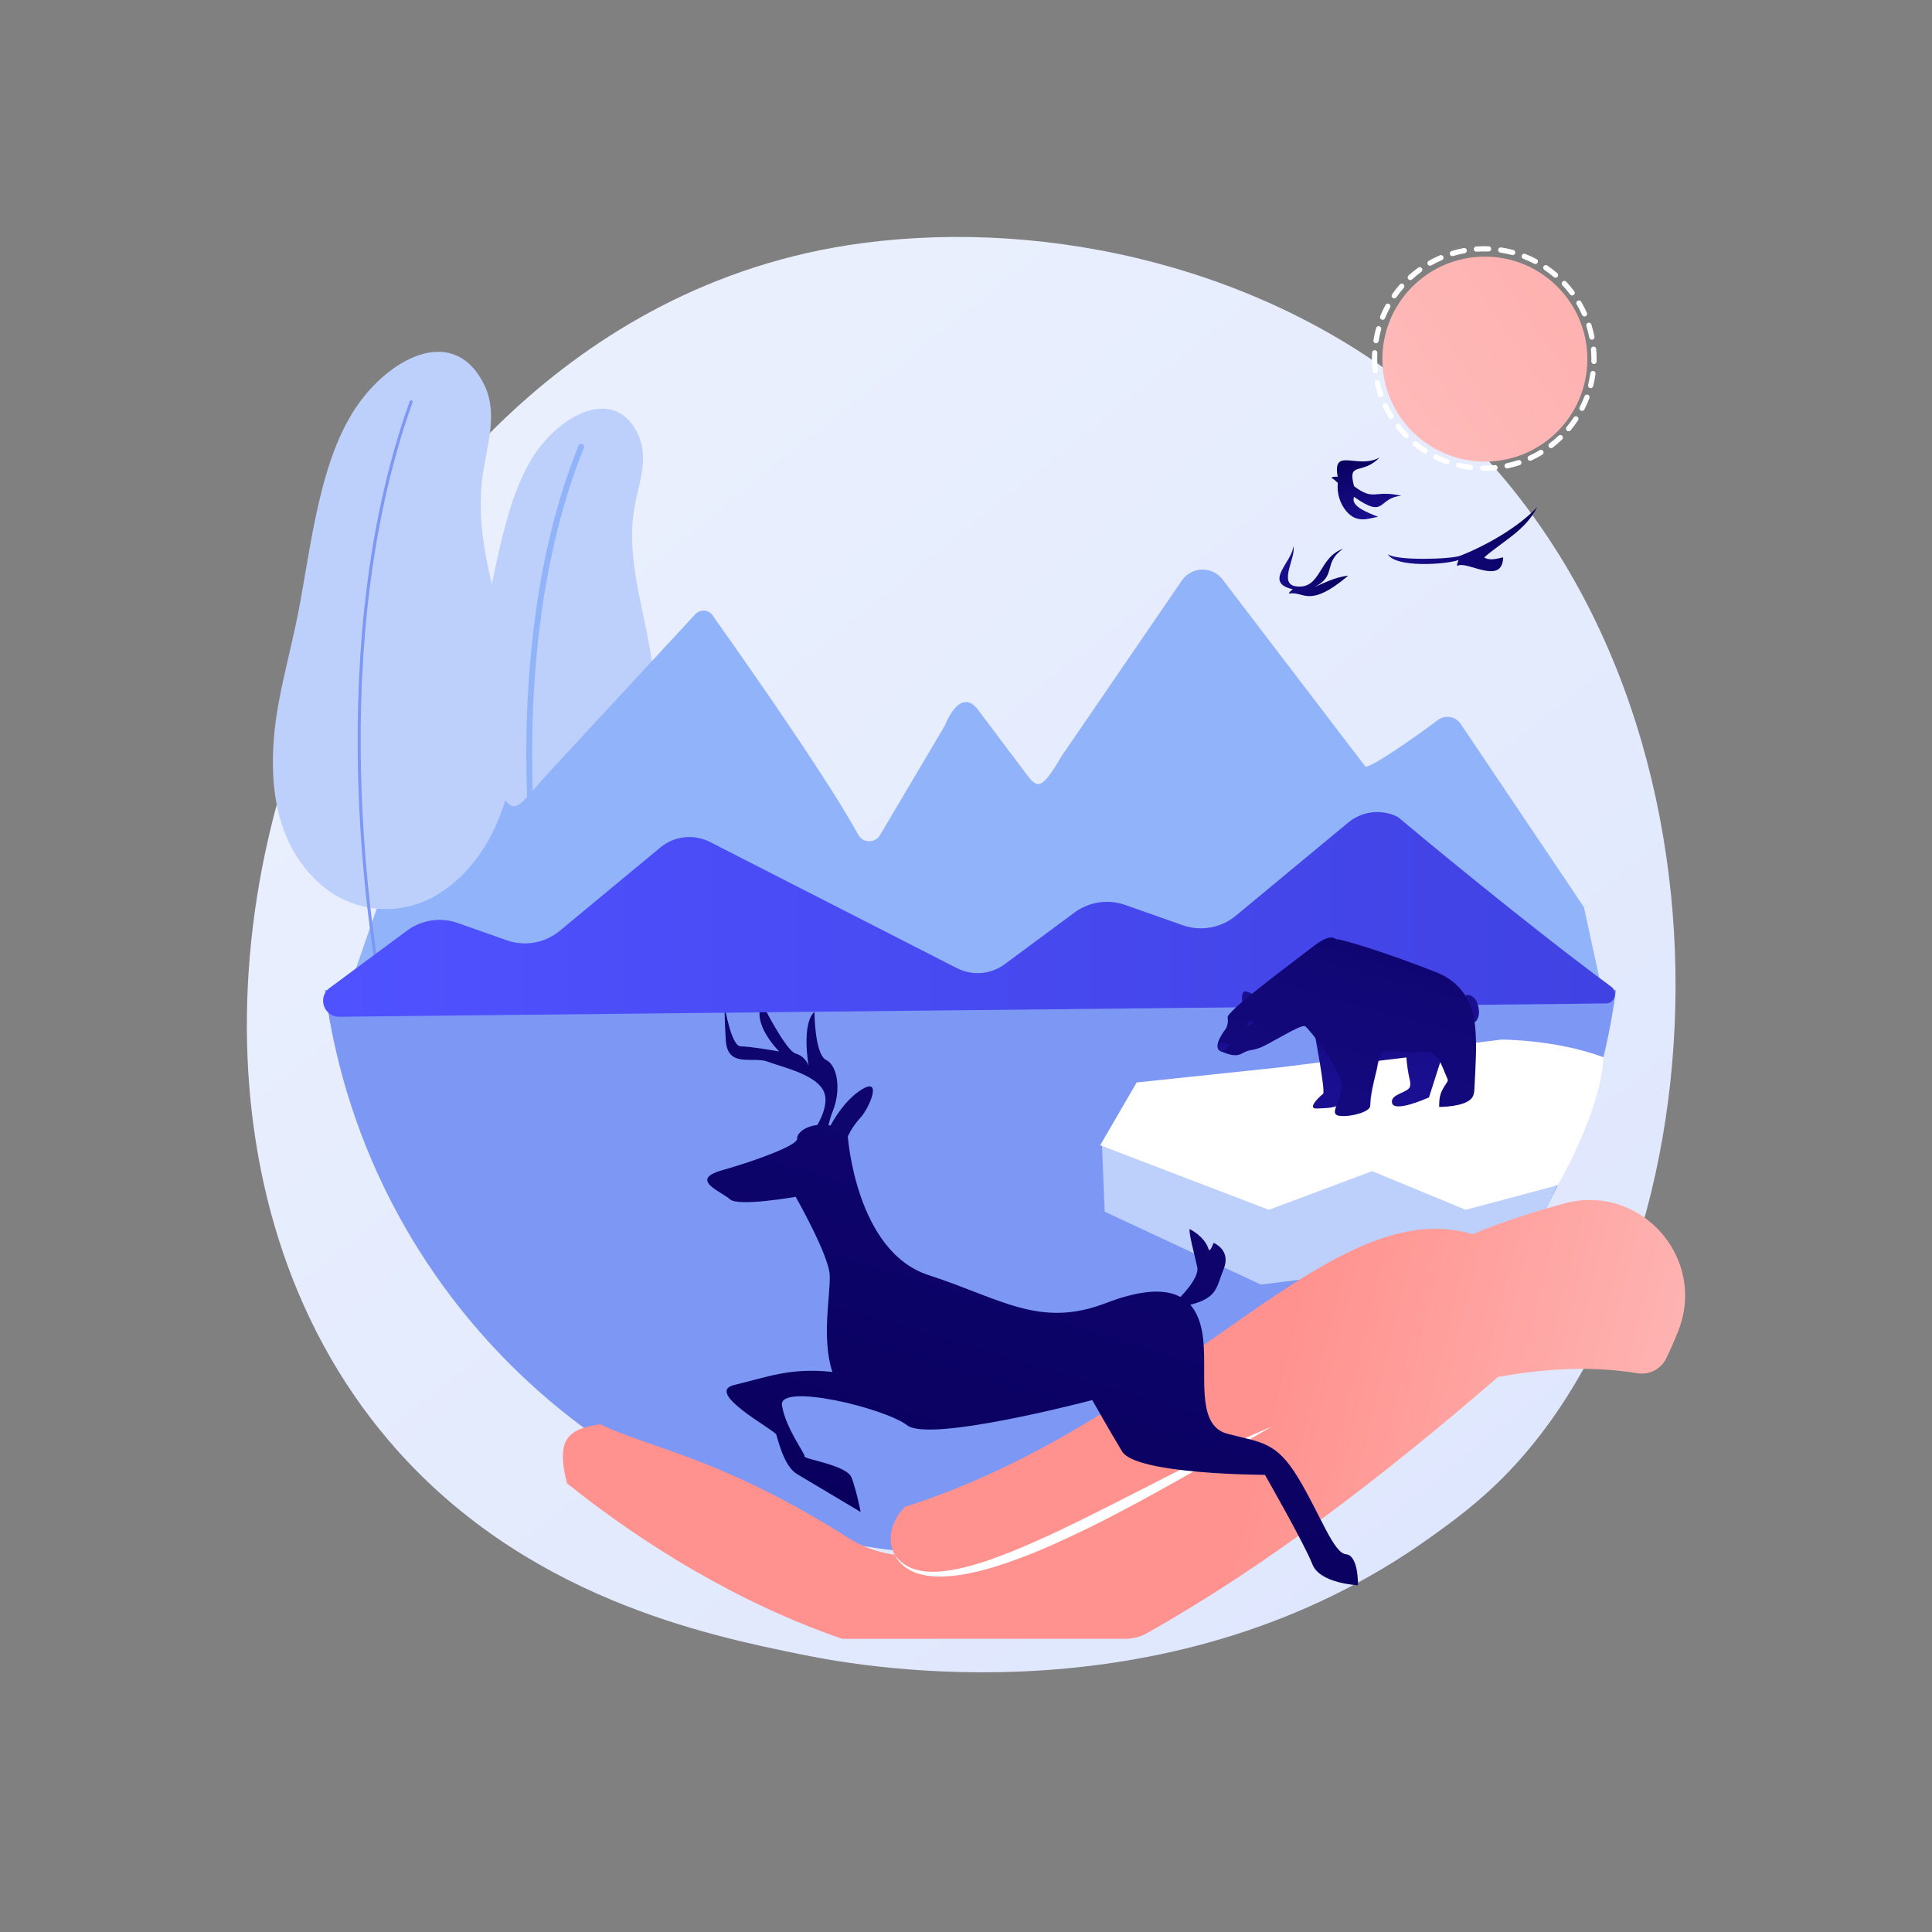 <?xml version="1.0" encoding="utf-8"?>
<!-- Generator: Adobe Illustrator 27.5.0, SVG Export Plug-In . SVG Version: 6.00 Build 0)  -->
<svg version="1.1" xmlns="http://www.w3.org/2000/svg" xmlns:xlink="http://www.w3.org/1999/xlink" x="0px" y="0px"
	 viewBox="0 0 3710 3710" style="enable-background:new 0 0 3710 3710;" xml:space="preserve">
<rect x="0" y="0" width="3710" height="3710" fill="#808080" stroke="none"/>
<g id="Illustration">
	<g>
		<linearGradient id="SVGID_1_" gradientUnits="userSpaceOnUse" x1="3574.262" y1="4024.847" x2="1121.649" y2="978.856">
			<stop  offset="0" style="stop-color:#DAE3FE"/>
			<stop  offset="1" style="stop-color:#E9EFFD"/>
		</linearGradient>
		<path style="fill:url(#SVGID_1_);" d="M2899.533,2823.618c-56.336,59.308-109.64,97.554-151.754,127.772
			c-495.049,355.203-1080.822,251.663-1205.316,226.377c-183.838-37.338-539.192-109.513-796.107-411.639
			C357.664,2309.036,418.189,1588.9,719.684,1113.527c55.148-86.954,346.457-569.566,938.54-646.962
			c358.322-46.839,776.011,47.63,1078.49,301.047C3371.643,1299.557,3326.443,2374.18,2899.533,2823.618z"/>
		<g>
			<path style="fill:#BDD0FB;" d="M1253.887,1375.058c12.353-81.38-17.224-174.808-31.986-260.866
				c-7.805-45.501-11.415-90.657-4.107-136.498c7.266-45.577,28.681-94.871,8.935-140.28
				c-39.787-91.482-134.371-49.849-188.551,19.02c-62.872,79.918-80.059,210.511-103.939,311.072
				c-14.396,60.623-36.082,122.804-43.675,184.58c-12.58,102.338,10.559,173.387,59.514,221.37
				c46.954,46.023,118.466,55.565,175.907,23.576C1177.874,1568.134,1233.959,1506.341,1253.887,1375.058z"/>
			<path style="fill:#91B3FA;" d="M1037.502,1755.094c-2.673,0-5.034-1.928-5.492-4.651c-0.208-1.236-20.806-125.526-21.343-296.985
				c-0.499-158.33,16.483-390.519,100.21-597.544c1.157-2.856,4.403-4.237,7.262-3.079c2.855,1.155,4.233,4.406,3.079,7.262
				c-83.021,205.279-99.878,435.839-99.398,593.109c0.519,170.595,20.983,294.158,21.189,295.385
				c0.512,3.037-1.536,5.915-4.573,6.425C1038.121,1755.068,1037.811,1755.094,1037.502,1755.094z"/>
		</g>
		<g>
			
				<linearGradient id="SVGID_00000163055285705159589000000010254889035621322632_" gradientUnits="userSpaceOnUse" x1="2622.882" y1="844.077" x2="4391.48" y2="-351.738">
				<stop  offset="0" style="stop-color:#FEBBBA"/>
				<stop  offset="1" style="stop-color:#FF928E"/>
			</linearGradient>
			<circle style="fill:url(#SVGID_00000163055285705159589000000010254889035621322632_);" cx="2851.354" cy="689.598" r="196.82"/>
			<g>
				<path style="fill:#FFFFFF;" d="M2850.217,904.134c-0.939,0-1.881-0.007-2.816-0.018c-2.774-0.034-4.995-2.313-4.963-5.087
					c0.036-2.776,2.143-4.995,5.087-4.963c7.586,0.098,15.313-0.226,22.86-0.96c2.768-0.263,5.218,1.752,5.489,4.514
					c0.268,2.763-1.753,5.219-4.514,5.489C2864.382,903.789,2857.27,904.134,2850.217,904.134z M2824.099,902.529
					c-0.206,0-0.412-0.011-0.622-0.038c-7.923-0.978-15.865-2.414-23.609-4.266c-2.699-0.646-4.364-3.356-3.719-6.057
					c0.645-2.695,3.343-4.365,6.055-3.718c7.383,1.767,14.953,3.134,22.503,4.066c2.754,0.34,4.711,2.849,4.37,5.604
					C2828.764,900.666,2826.598,902.529,2824.099,902.529z M2894.016,899.573c-2.323,0-4.41-1.622-4.91-3.988
					c-0.573-2.715,1.161-5.381,3.877-5.955c7.445-1.573,14.874-3.585,22.081-5.98c2.63-0.883,5.476,0.55,6.353,3.183
					c0.873,2.633-0.553,5.478-3.186,6.353c-7.56,2.514-15.355,4.626-23.167,6.278
					C2894.713,899.538,2894.363,899.573,2894.016,899.573z M2778.592,891.646c-0.566,0-1.145-0.097-1.708-0.301
					c-7.491-2.707-14.917-5.872-22.071-9.408c-2.489-1.23-3.51-4.243-2.28-6.731c1.23-2.489,4.25-3.508,6.729-2.278
					c6.821,3.369,13.9,6.387,21.038,8.966c2.611,0.942,3.961,3.822,3.019,6.433C2782.58,890.373,2780.65,891.646,2778.592,891.646z
					 M2938.45,884.823c-1.901,0-3.716-1.083-4.563-2.92c-1.165-2.519-0.065-5.504,2.454-6.668
					c6.899-3.186,13.697-6.799,20.203-10.736c2.365-1.436,5.46-0.679,6.899,1.696c1.436,2.375,0.677,5.465-1.698,6.901
					c-6.824,4.13-13.952,7.92-21.191,11.263C2939.873,884.674,2939.156,884.823,2938.45,884.823z M2736.645,870.929
					c-0.929,0-1.868-0.257-2.708-0.795c-6.703-4.299-13.242-9.024-19.441-14.045c-2.156-1.747-2.486-4.912-0.739-7.068
					c1.74-2.159,4.913-2.486,7.066-0.741c5.911,4.789,12.146,9.295,18.539,13.394c2.336,1.498,3.016,4.606,1.518,6.942
					C2739.919,870.112,2738.297,870.929,2736.645,870.929z M2978.49,860.595c-1.508,0-2.997-0.675-3.988-1.963
					c-1.691-2.2-1.279-5.355,0.923-7.046c6.012-4.621,11.849-9.642,17.344-14.925c1.999-1.92,5.178-1.86,7.102,0.141
					c1.924,2.002,1.861,5.182-0.141,7.105c-5.761,5.537-11.878,10.802-18.182,15.648
					C2980.636,860.256,2979.56,860.595,2978.49,860.595z M2700.304,841.469c-1.295,0-2.591-0.499-3.575-1.493
					c-5.6-5.671-10.946-11.719-15.885-17.976c-1.721-2.177-1.351-5.337,0.828-7.058c2.179-1.719,5.339-1.349,7.056,0.829
					c4.714,5.967,9.811,11.734,15.153,17.141c1.95,1.974,1.93,5.156-0.046,7.107C2702.856,840.987,2701.58,841.469,2700.304,841.469
					z M3012.204,828.155c-1.132,0-2.274-0.381-3.212-1.163c-2.133-1.776-2.421-4.945-0.645-7.076
					c4.858-5.838,9.448-12.015,13.635-18.36c1.528-2.323,4.652-2.956,6.961-1.426c2.316,1.529,2.954,4.647,1.426,6.961
					c-4.393,6.656-9.205,13.133-14.302,19.255C3015.076,827.538,3013.646,828.155,3012.204,828.155z M2671.311,804.742
					c-1.675,0-3.314-0.837-4.266-2.365c-4.22-6.768-8.106-13.847-11.544-21.043c-1.197-2.504-0.137-5.504,2.368-6.701
					c2.493-1.196,5.499-0.137,6.7,2.367c3.278,6.86,6.981,13.608,11.001,20.058c1.469,2.355,0.752,5.455-1.603,6.924
					C2673.139,804.497,2672.22,804.742,2671.311,804.742z M3037.969,789.112c-0.769,0-1.547-0.177-2.28-0.551
					c-2.473-1.261-3.455-4.287-2.192-6.758c3.464-6.791,6.572-13.829,9.238-20.92c0.978-2.597,3.886-3.908,6.474-2.933
					c2.597,0.977,3.909,3.875,2.934,6.472c-2.8,7.439-6.062,14.822-9.696,21.947C3041.56,788.11,3039.797,789.112,3037.969,789.112z
					 M2651.127,762.515c-2.081,0-4.027-1.304-4.747-3.381c-2.61-7.53-4.825-15.298-6.578-23.085
					c-0.612-2.707,1.089-5.396,3.795-6.006c2.722-0.612,5.397,1.093,6.006,3.798c1.675,7.421,3.781,14.824,6.271,22.003
					c0.909,2.622-0.478,5.484-3.101,6.392C2652.229,762.425,2651.673,762.515,2651.127,762.515z M3054.456,745.323
					c-0.409,0-0.821-0.051-1.237-0.155c-2.689-0.68-4.318-3.412-3.638-6.103c1.862-7.355,3.33-14.909,4.364-22.451
					c0.379-2.751,2.911-4.691,5.663-4.294c2.748,0.378,4.671,2.911,4.295,5.661c-1.086,7.91-2.627,15.831-4.58,23.547
					C3058.748,743.805,3056.703,745.323,3054.456,745.323z M2640.829,716.861c-2.529,0-4.704-1.902-4.989-4.473
					c-0.87-7.895-1.312-15.951-1.312-23.943c0-3.741,0.098-7.532,0.288-11.27c0.14-2.769,2.574-4.928,5.273-4.761
					c2.774,0.142,4.904,2.502,4.763,5.275c-0.183,3.566-0.275,7.185-0.275,10.756c0,7.625,0.422,15.31,1.253,22.84
					c0.304,2.758-1.685,5.241-4.446,5.545C2641.198,716.851,2641.012,716.861,2640.829,716.861z M3060.812,698.977
					c-0.043,0-0.085,0-0.128-0.002c-2.774-0.069-4.969-2.375-4.9-5.149c0.046-1.791,0.069-3.587,0.072-5.389
					c0-5.808-0.249-11.692-0.736-17.48c-0.232-2.766,1.822-5.196,4.586-5.429c2.774-0.255,5.195,1.82,5.43,4.585
					c0.51,6.068,0.769,12.236,0.769,18.332c-0.003,1.889-0.026,3.764-0.072,5.633
					C3065.765,696.81,3063.527,698.977,3060.812,698.977z M2642.344,659.162c-0.271,0-0.543-0.021-0.818-0.065
					c-2.738-0.448-4.596-3.032-4.148-5.771c1.289-7.877,3.036-15.758,5.191-23.422c0.756-2.671,3.549-4.217,6.199-3.476
					c2.673,0.751,4.227,3.526,3.477,6.197c-2.058,7.305-3.723,14.816-4.949,22.323
					C2646.894,657.412,2644.761,659.162,2642.344,659.162z M3056.864,652.36c-2.349,0-4.449-1.659-4.923-4.052
					c-1.472-7.449-3.386-14.904-5.689-22.16c-0.841-2.645,0.625-5.47,3.268-6.309c2.659-0.842,5.469,0.625,6.31,3.27
					c2.418,7.611,4.426,15.434,5.97,23.249c0.536,2.723-1.233,5.367-3.955,5.905C3057.514,652.327,3057.187,652.36,3056.864,652.36z
					 M2655,614.13c-0.628,0-1.269-0.119-1.891-0.373c-2.571-1.045-3.805-3.976-2.761-6.547c3.003-7.377,6.454-14.668,10.265-21.672
					c1.325-2.442,4.38-3.337,6.814-2.015c2.437,1.325,3.34,4.377,2.012,6.814c-3.628,6.678-6.922,13.63-9.781,20.661
					C2658.863,612.947,2656.986,614.13,2655,614.13z M3042.712,607.748c-1.924,0-3.759-1.111-4.593-2.98
					c-3.091-6.929-6.611-13.772-10.468-20.339c-1.406-2.393-0.605-5.473,1.786-6.878c2.385-1.398,5.473-0.609,6.876,1.788
					c4.047,6.889,7.743,14.066,10.985,21.337c1.128,2.534-0.01,5.504-2.542,6.636
					C3044.089,607.607,3043.396,607.748,3042.712,607.748z M2677.346,573.038c-0.994,0-1.999-0.293-2.875-0.905
					c-2.273-1.59-2.83-4.722-1.24-6.997c4.567-6.538,9.542-12.889,14.793-18.875c1.832-2.084,5.002-2.295,7.092-0.464
					c2.087,1.83,2.293,5.005,0.465,7.092c-5.008,5.708-9.755,11.767-14.112,18.002
					C2680.493,572.289,2678.929,573.038,2677.346,573.038z M3019.008,567.393c-1.528,0-3.039-0.695-4.027-2.013
					c-4.547-6.08-9.493-11.979-14.698-17.534c-1.897-2.025-1.793-5.205,0.232-7.102c2.019-1.896,5.208-1.796,7.102,0.232
					c5.457,5.823,10.641,12.009,15.411,18.381c1.662,2.223,1.207,5.371-1.014,7.035
					C3021.112,567.068,3020.055,567.393,3019.008,567.393z M2708.204,537.865c-1.361,0-2.722-0.551-3.713-1.637
					c-1.868-2.049-1.724-5.227,0.327-7.099c5.898-5.384,12.15-10.488,18.581-15.17c2.241-1.631,5.381-1.142,7.02,1.106
					c1.632,2.244,1.138,5.386-1.106,7.02c-6.134,4.464-12.094,9.331-17.724,14.467
					C2710.628,537.432,2709.415,537.865,2708.204,537.865z M2987.002,533.253c-1.155,0-2.313-0.396-3.262-1.204
					c-5.783-4.943-11.901-9.609-18.185-13.873c-2.293-1.559-2.892-4.683-1.335-6.979c1.56-2.293,4.681-2.895,6.981-1.336
					c6.588,4.472,13.003,9.366,19.068,14.547c2.11,1.804,2.359,4.976,0.556,7.086
					C2989.832,532.656,2988.422,533.253,2987.002,533.253z M2746.043,510.328c-1.744,0-3.441-0.913-4.367-2.539
					c-1.377-2.409-0.536-5.478,1.875-6.853c6.935-3.953,14.161-7.555,21.479-10.704c2.555-1.098,5.506,0.082,6.601,2.63
					c1.096,2.548-0.082,5.504-2.63,6.601c-6.974,3.001-13.86,6.435-20.471,10.203
					C2747.744,510.113,2746.887,510.328,2746.043,510.328z M2948.296,506.986c-0.792,0-1.593-0.188-2.339-0.581
					c-6.726-3.544-13.723-6.745-20.799-9.516c-2.584-1.012-3.86-3.927-2.846-6.511c1.011-2.588,3.929-3.858,6.51-2.848
					c7.426,2.908,14.766,6.266,21.819,9.984c2.457,1.294,3.396,4.334,2.103,6.788
					C2951.846,506.009,2950.099,506.986,2948.296,506.986z M2789.031,491.832c-2.156,0-4.148-1.398-4.806-3.569
					c-0.805-2.656,0.697-5.461,3.353-6.266c7.622-2.31,15.467-4.215,23.314-5.661c2.692-0.504,5.345,1.299,5.852,4.03
					c0.5,2.73-1.302,5.35-4.033,5.852c-7.478,1.379-14.953,3.194-22.222,5.396C2790.006,491.761,2789.515,491.832,2789.031,491.832z
					 M2904.736,489.928c-0.429,0-0.867-0.056-1.299-0.172c-7.331-1.958-14.865-3.525-22.392-4.657
					c-2.741-0.414-4.632-2.972-4.22-5.717c0.416-2.745,2.938-4.635,5.718-4.222c7.894,1.189,15.794,2.833,23.484,4.886
					c2.683,0.716,4.276,3.469,3.559,6.152C2908.989,488.444,2906.957,489.928,2904.736,489.928z M2835.035,483.344
					c-2.611,0-4.819-2.022-5.005-4.668c-0.196-2.768,1.887-5.172,4.655-5.368c7.946-0.568,16.046-0.689,23.975-0.389
					c2.771,0.106,4.933,2.44,4.828,5.213c-0.104,2.774-2.368,4.894-5.214,4.83c-7.57-0.293-15.3-0.17-22.876,0.37
					C2835.277,483.341,2835.156,483.344,2835.035,483.344z"/>
			</g>
		</g>
		<path style="fill:#7D97F4;" d="M623.976,1901.105c81.145,613.011,605.185,1084.629,1239.583,1084.629
			s1158.438-471.618,1239.583-1084.629H623.976z"/>
		<path style="fill:#91B3FA;" d="M662.615,1920.098l160.719-463.59c19.401-46.416,43.144-58.093,63.374-31.169l83.343,110.916
			c21.415,28.5,33.671,2.411,77.04-45.292l288.297-311.719c10.2-10.852,28.09-8.229,34.746,5.094
			c0,0,207.605,290.195,277.989,418.624c8.949,16.33,32.258,16.695,41.745,0.671l124.389-210.112
			c19.4-46.414,43.144-58.094,63.373-31.172l95.527,127.132c21.415,28.499,30.429,21.292,66.52-39.108l229.808-335.579
			c18.586-27.141,58.276-28.163,78.234-2.014l273.758,358.662c4.117,8.028,94.47-54.71,139.663-88.82
			c13.978-10.55,33.947-7.166,43.72,7.366l236.761,352.027l36.262,166.712c6.82,7.02,1.861,18.896-7.857,18.815l-440.401-3.644
			l-885.016,3.862L662.615,1920.098z"/>
		
			<linearGradient id="SVGID_00000071537224484976997400000017272504259090730941_" gradientUnits="userSpaceOnUse" x1="-2162.332" y1="-284.705" x2="-2042.297" y2="-284.705" gradientTransform="matrix(-0.881 -0.473 -0.473 0.881 539.343 351.485)">
			<stop  offset="0" style="stop-color:#09005D"/>
			<stop  offset="1" style="stop-color:#1A0F91"/>
		</linearGradient>
		<path style="fill:url(#SVGID_00000071537224484976997400000017272504259090730941_);" d="M2488.868,1125.98
			c-35.922-4.641,2.016-58.719-5.772-77.005c0.398,28.428-58.738,69.432-0.693,82.536c-1.911,2.133-7.706,5.545-7.047,8.424
			c28.676-5.779,37.032,30.039,113.639-34.443c-26.447,2.775-48.591,15.327-65.52,22.125c44.696-21.909,15.919-46.07,55.59-73.784
			C2531.467,1070.224,2537.406,1132.251,2488.868,1125.98z"/>
		
			<linearGradient id="SVGID_00000000188276705843211540000000059554870560752008_" gradientUnits="userSpaceOnUse" x1="-2545.339" y1="1035.266" x2="-2258.391" y2="1035.266" gradientTransform="matrix(-1 0 0 1 406.607 0)">
			<stop  offset="0" style="stop-color:#09005D"/>
			<stop  offset="1" style="stop-color:#1A0F91"/>
		</linearGradient>
		<path style="fill:url(#SVGID_00000000188276705843211540000000059554870560752008_);" d="M2804.064,1067.199
			c-17.291,6.723-122.806,10.004-139.065-3.009c14.47,26.038,108.882,20.36,135.843,11.32c-0.706,2.917-4.361,8.941-2.324,11.27
			c16.729-11.711,86.682,39.12,87.934-16.526c-11.518,2.339-25.507,7.138-36.386,0.152c35.84-31.35,79.019-51.471,101.882-96.727
			C2916.15,1012.419,2851.857,1048.616,2804.064,1067.199z"/>
		
			<linearGradient id="SVGID_00000010311366772668703030000011104324153851719580_" gradientUnits="userSpaceOnUse" x1="1270.544" y1="-1969.536" x2="1396.006" y2="-1969.536" gradientTransform="matrix(0.352 0.936 -0.936 0.352 310.855 379.534)">
			<stop  offset="0" style="stop-color:#09005D"/>
			<stop  offset="1" style="stop-color:#1A0F91"/>
		</linearGradient>
		<path style="fill:url(#SVGID_00000010311366772668703030000011104324153851719580_);" d="M2568.772,915.586
			c-5.806-0.568-9.938,0.009-12.131,1.912c7.4,4.289,7.992,6.456,12.385,9.747c-0.012,0.121-0.024,0.242-0.036,0.362
			c-1.913,19.335,3.747,38.757,16.101,53.752c21.837,26.504,47.254,12.139,61.349,11.294c-22.277-9.343-53.201-20.55-46.305-38.572
			c61.779,43.736,44.386,1.688,90.969-2.004c-52.867-12.246-51.707,11.239-90.91-18.404c-13.095-49.102,14.87-20.066,49.037-55.124
			C2606.57,901.989,2558.215,857.35,2568.772,915.586z"/>
		<polygon style="fill:#BDD0FB;" points="2232.856,2176.328 2116.156,2200.527 2121.34,2326.744 2421.308,2466.787 
			2664.999,2436.224 2827.292,2480.618 2914.916,2443.419 2997.904,2259.316 2920.103,2199.202 2586.16,2199.202 		"/>
		<g>
			
				<linearGradient id="SVGID_00000083090416106531651180000015509250268880036774_" gradientUnits="userSpaceOnUse" x1="3306.201" y1="2961.554" x2="2426.926" y2="2745.504">
				<stop  offset="0" style="stop-color:#FEBBBA"/>
				<stop  offset="1" style="stop-color:#FF928E"/>
			</linearGradient>
			<path style="fill:url(#SVGID_00000083090416106531651180000015509250268880036774_);" d="M2712.965,2430.614l-574.016,467.709
				c-37.209,32.382-100.446,61.867-148.401,62.708l-232.318,27.094c-45.174,0.792-90.372-10.199-129.167-34.833
				c-242.253-153.824-382.843-172.738-476.413-218.237c-62.88,9.08-85.411,28.794-63.977,113.187
				c144.553,116.103,329.4,230.461,528.657,298.74h543.757c14.573,0,28.931-3.773,41.828-11.036
				c225.031-126.727,449.583-297.699,673.883-491.946c85.84-14.866,173.677-22.207,267.512-6.956
				c22.829,3.71,45.429-7.959,55.443-28.807c8.368-17.42,16.047-35.004,23.054-52.749c55.427-140.365-73.339-284.213-218.935-244.51
				C2889.017,2342.298,2787.802,2380.145,2712.965,2430.614z"/>
			
				<linearGradient id="SVGID_00000039855194744236056200000001704635249098348733_" gradientUnits="userSpaceOnUse" x1="3310.011" y1="2946.053" x2="2430.736" y2="2730.003">
				<stop  offset="0" style="stop-color:#FEBBBA"/>
				<stop  offset="1" style="stop-color:#FF928E"/>
			</linearGradient>
			<path style="fill:url(#SVGID_00000039855194744236056200000001704635249098348733_);" d="M2848.541,2377.256
				c-285.059-112.171-569.07,342.953-1111.137,516.52c-64.601,68.424-8.452,161.135,116.928,130.542l465.37-162.161
				L2848.541,2377.256z"/>
			<path style="fill:#FFFFFF;" d="M1717.668,2985.228c9.552,13.829,23.593,23.638,39.069,28.308
				c7.724,2.417,15.758,3.762,23.848,4.333c8.083,0.605,16.232,0.525,24.358-0.182c16.258-1.122,32.412-4.279,48.336-8.24
				c15.925-4.019,31.722-8.734,47.303-14.189c31.126-10.993,61.847-23.424,92.057-37.15c30.279-13.55,60.329-27.759,90.071-42.672
				c59.639-29.507,118.832-60.224,178.406-90.392c59.573-30.128,119.523-59.936,181.301-85.675
				c-58.045,33.228-115.685,66.762-173.908,99.508c-58.206,32.737-116.804,64.966-176.911,94.573
				c-60.201,29.278-121.472,57.311-186.25,76.689c-32.327,9.532-65.772,17.045-100.052,17.359
				c-8.545,0.033-17.135-0.585-25.624-1.933c-8.473-1.326-16.919-3.377-24.839-6.825c-7.926-3.363-15.388-7.866-21.751-13.559
				C1726.752,2999.451,1721.518,2992.656,1717.668,2985.228z"/>
		</g>
		<g>
			
				<linearGradient id="SVGID_00000005985171402750163960000001432996203962284202_" gradientUnits="userSpaceOnUse" x1="852.009" y1="3622.9" x2="2294.801" y2="1749.322" gradientTransform="matrix(0.934 -0.358 0.358 0.934 -212.579 -78.004)">
				<stop  offset="0" style="stop-color:#09005D"/>
				<stop  offset="1" style="stop-color:#1A0F91"/>
			</linearGradient>
			<path style="fill:url(#SVGID_00000005985171402750163960000001432996203962284202_);" d="M1594.9,2161.316
				c0,0,25.186-49.469,62.119-70.548c36.932-21.078,12.374,36.806-4.709,55.471s-24.242,36.123-24.242,36.123
				s15.403,220.88,154.794,266.137c139.391,45.257,213.31,102.621,340.106,54.029c126.795-48.593,174.452-12.325,186.031,58.543
				c11.579,70.868-16.052,174.941,47.644,192.078c63.696,17.137,93.47,13.517,136.558,85.294s67.393,143.889,91.675,146.268
				c24.281,2.379,22.777,59.432,22.777,59.432s-73.241-3.091-87.557-40.448c-14.317-37.358-91.056-171.535-91.056-171.535
				s-247.542-0.559-274.254-44.851c-26.712-44.292-57.328-98.773-57.328-98.773s-311.225,82.271-355.314,48.533
				c-44.089-33.738-247.705-82.29-240.577-38.282c7.128,44.007,44.514,92.34,43.419,97.953c-1.095,5.613,80.932,16.375,90.26,40.715
				c9.328,24.34,17.504,66.001,17.504,66.001s-95.985-57.347-121.993-72.698c-26.008-15.351-36.739-67.069-40.21-76.125
				c-3.471-9.057-140.218-81.294-80.01-95.28c60.208-13.985,105.235-33.706,187.829-24.851
				c-21.247-65.606-3.391-147.754-5.086-186.056c-1.695-38.302-65.364-150.231-65.364-150.231s-110.048,19.453-126.047,4.81
				c-15.999-14.643-79.949-37.525-15.514-55.727c64.435-18.202,145.248-47.874,144.306-60.497
				C1529.717,2174.179,1554.195,2154.35,1594.9,2161.316z"/>
			
				<linearGradient id="SVGID_00000171717166567857469080000009226406017477195921_" gradientUnits="userSpaceOnUse" x1="344.826" y1="3232.331" x2="1787.484" y2="1358.928" gradientTransform="matrix(0.934 -0.358 0.358 0.934 -212.579 -78.004)">
				<stop  offset="0" style="stop-color:#09005D"/>
				<stop  offset="1" style="stop-color:#1A0F91"/>
			</linearGradient>
			<path style="fill:url(#SVGID_00000171717166567857469080000009226406017477195921_);" d="M1554.66,2182.797
				c0,0,40.973-51.191,27.957-85.154c-13.016-33.963-79.907-48.145-108.271-58.914c-28.364-10.77-77.195,13.138-80.612-40.95
				c-3.417-54.088-1.781-63.371-1.781-63.371s12.27,74.931,30.434,74.895c18.163-0.036,73.86,9.78,73.86,9.78
				s-54.31-53.627-32.734-92.191c0,0,45.212,90.871,64.645,96.407c19.433,5.536,24.576,23.474,24.576,23.474
				s-14.295-80.214,11.267-103.86c0,0,0.018,81.358,22.52,92.643c22.502,11.285,28.422,58.354,12.998,97.158
				c-15.424,38.803-10.873,66.489-10.873,66.489L1554.66,2182.797z"/>
			
				<linearGradient id="SVGID_00000008847726702332783240000000440172832199680162_" gradientUnits="userSpaceOnUse" x1="1047.848" y1="3773.729" x2="2490.486" y2="1900.351" gradientTransform="matrix(0.934 -0.358 0.358 0.934 -212.579 -78.004)">
				<stop  offset="0" style="stop-color:#09005D"/>
				<stop  offset="1" style="stop-color:#1A0F91"/>
			</linearGradient>
			<path style="fill:url(#SVGID_00000008847726702332783240000000440172832199680162_);" d="M2256.627,2500.643
				c6.274-5.65,46.928-45.25,42.515-66.93c-4.413-21.679-16.938-66.218-14.579-73.614c26.357,14.568,33.78,30.55,36.251,38.691
				s9.633-12.131,9.633-12.131s34.367,13.446,19.307,50.379c-15.06,36.932-10.731,56.697-72.288,70.55
				C2215.908,2521.442,2256.627,2500.643,2256.627,2500.643z"/>
		</g>
		<g>
			<g>
				<path style="fill:#BDD0FB;" d="M992.621,1426.839c11.644-104.876-31.039-223.031-54.369-332.508
					c-12.334-57.883-19.277-115.539-12.27-174.632c6.967-58.755,31.867-122.995,4.242-180.147
					c-55.662-115.138-174.68-56.954-240.543,34.045c-76.43,105.598-91.739,273.762-117.164,403.799
					c-15.327,78.393-39.913,159.156-46.467,238.677c-10.858,131.734,22.429,221.555,87.601,280.503
					c62.509,56.54,154.601,65.091,226.536,21.165C905.17,1678.059,973.837,1596.026,992.621,1426.839z"/>
				<path style="fill:#7D97F4;" d="M733.481,1920.253c-0.813-0.371-1.445-1.109-1.642-2.05
					c-11.383-54.248-34.918-203.196-42.503-378.633c-5.568-128.778-2.162-253.268,10.126-370.012
					c15.365-145.982,44.74-280.201,87.308-398.93c0.542-1.512,2.208-2.299,3.72-1.757c1.526,0.533,2.3,2.208,1.757,3.72
					c-42.404,118.274-71.672,252.015-86.99,397.509c-12.26,116.443-15.662,240.628-10.112,369.105
					c7.562,175.077,31.034,323.684,42.389,377.803c0.33,1.572-0.677,3.115-2.25,3.444
					C734.653,1920.584,734.026,1920.502,733.481,1920.253z"/>
			</g>
		</g>
		
			<linearGradient id="SVGID_00000059288374246265744250000001506478721132150446_" gradientUnits="userSpaceOnUse" x1="620.418" y1="1755.9" x2="3101.343" y2="1755.9">
			<stop  offset="0" style="stop-color:#4F52FF"/>
			<stop  offset="1" style="stop-color:#4042E2"/>
		</linearGradient>
		<path style="fill:url(#SVGID_00000059288374246265744250000001506478721132150446_);" d="M632.874,1897.217l148.779-110.141
			c28.019-20.743,64.506-26.228,97.386-14.641l94.053,33.145c34.805,12.266,73.494,5.361,101.908-18.186l193.098-160.025
			c26.821-22.227,64.297-26.36,95.317-10.511l474.264,242.314c29.481,15.064,64.951,12.132,91.56-7.567l134.028-99.22
			c28.018-20.742,64.504-26.227,97.382-14.64l110.497,38.941c34.805,12.266,73.494,5.362,101.908-18.186l216.06-179.054
			c26.25-21.754,62.707-26.176,93.329-11.495c1.323,0.634,2.534,1.443,3.659,2.385c21.192,17.757,239.628,200.367,407.951,324.427
			c13.772,10.151,6.75,31.98-10.358,32.159l-2432.292,25.493C621.735,1952.726,609.027,1914.87,632.874,1897.217z"/>
		<path style="fill:#FFFFFF;" d="M2456.871,2049.767l-274.154,28.858l-70.021,120.577l323.927,123.976l198.264-74.236
			l179.598,74.236l177.106-47.31c0,0,82.881-142.41,87.493-245.678c-91.12-34.102-196.152-33.909-196.152-33.909L2456.871,2049.767z
			"/>
		<g>
			
				<linearGradient id="SVGID_00000168815300456123848800000007084941904621124997_" gradientUnits="userSpaceOnUse" x1="2509.856" y1="2498.21" x2="2437.865" y2="2633.964" gradientTransform="matrix(0.964 -0.268 0.268 0.964 -215.407 -7.533)">
				<stop  offset="0" style="stop-color:#09005D"/>
				<stop  offset="1" style="stop-color:#1A0F91"/>
			</linearGradient>
			<path style="fill:url(#SVGID_00000168815300456123848800000007084941904621124997_);" d="M2814.484,1910.867
				c0,0,14.58-3.716,22.082,15.061c7.501,18.777,1.909,34.523-6.061,37.622C2822.534,1966.649,2814.484,1910.867,2814.484,1910.867z
				"/>
			
				<linearGradient id="SVGID_00000141433261631915715570000007539991909245229966_" gradientUnits="userSpaceOnUse" x1="2304.733" y1="2281.457" x2="2194.69" y2="2793.619" gradientTransform="matrix(0.964 -0.268 0.268 0.964 -215.407 -7.533)">
				<stop  offset="0" style="stop-color:#09005D"/>
				<stop  offset="1" style="stop-color:#1A0F91"/>
			</linearGradient>
			<path style="fill:url(#SVGID_00000141433261631915715570000007539991909245229966_);" d="M2584.661,2099.507
				c2.314-27.092-4.539-82.989-4.539-82.989l-55.748-32.261c0,0,21.481,112.729,16.293,116.332
				c-5.186,3.602-32.907,29.33-11.438,28.053c15.125-0.899,36.591,0.364,48.121-11.538c17.112-17.671,16.846-51.464,21.498-74.371
				c33.943-4.046,67.886-8.092,101.83-12.138c0.953,13.645,2.931,27.217,5.913,40.566c1.143,5.117,2.428,10.5,0.9,15.515
				c-3.694,12.124-38.086,13.714-34.383,31.18c3.944,18.605,61.932-6.612,70.937-10.452c6.758-21.159,13.51-42.321,20.275-63.478
				c2.772-8.669,6.567-16.706,5.54-25.502c-1.213-10.398-8.029-21.63-10.455-32.068c-1.307-5.624-3.944-11.513-9.149-14.013
				c-3.341-1.605-7.207-1.549-10.912-1.461c-71.993,1.722-143.703,0.111-215.628,5.539c0.882,2.41,1.764,4.819,2.646,7.229
				L2584.661,2099.507z"/>
			
				<linearGradient id="SVGID_00000048502010668154977930000013933148941364103304_" gradientUnits="userSpaceOnUse" x1="2020.281" y1="2378.539" x2="2005.883" y2="2514.293" gradientTransform="matrix(0.964 -0.268 0.268 0.964 -215.407 -7.533)">
				<stop  offset="0" style="stop-color:#09005D"/>
				<stop  offset="1" style="stop-color:#1A0F91"/>
			</linearGradient>
			<path style="fill:url(#SVGID_00000048502010668154977930000013933148941364103304_);" d="M2385.821,1927.378
				c0,0-4.132-25.17,5.864-23.547c9.995,1.624,16.993,7.676,16.993,7.676L2385.821,1927.378z"/>
			
				<linearGradient id="SVGID_00000170958148072625712240000011280268344076702359_" gradientUnits="userSpaceOnUse" x1="2653.856" y1="1845.326" x2="2065.574" y2="3034.229" gradientTransform="matrix(0.981 -0.193 0.193 0.981 -170.236 -4.769)">
				<stop  offset="0" style="stop-color:#09005D"/>
				<stop  offset="1" style="stop-color:#1A0F91"/>
			</linearGradient>
			<path style="fill:url(#SVGID_00000170958148072625712240000011280268344076702359_);" d="M2833.191,2052.891
				c-0.566,11.824-1.218,23.51-1.702,34.865c-0.234,5.488-0.525,11.087-2.527,16.202c-7.366,18.821-48.343,21.446-65.373,21.719
				c-0.029-21.304,2.454-28.514,14.358-46.223c1.054-1.568,2.146-3.255,2.171-5.144c0.02-1.446-0.595-2.816-1.2-4.13
				c-11.302-24.531-16.432-53.397-47.687-50.329c-21.553,2.114-43.814,0.767-65.146-2.709c-19.358-3.146-19.782,26.135-22.877,38.73
				c-5.212,21.214-12.22,45.379-12.025,67.425c0.052,5.596-8.634,10.912-20.193,14.683c-11.532,3.909-28.082,6.242-39.008,4.725
				c-20.85-2.901,2.152-25.126,4.362-55.04c2.218-29.927-62.254-112.312-70.181-117.019c-7.935-4.695-68.581,34.802-86.828,41.35
				c-18.248,6.549-19.786,2.882-32.713,10.229c-12.928,7.336-23.481,4.252-42.317-3.458c-18.846-7.708,9.833-43.591,9.833-43.591
				s5.563-9.202,3.187-21.261c-2.379-12.07,121.739-103.241,161.505-134.299c39.767-31.058,42.277-15.52,49.405-15.819
				c7.128-0.299,88.018,23.012,190.56,63.616c41.15,16.295,66.724,50.075,72.657,93.619
				C2835.567,1990.35,2834.667,2022.092,2833.191,2052.891z"/>
			
				<linearGradient id="SVGID_00000095328979186365030480000002531443804203761037_" gradientUnits="userSpaceOnUse" x1="1953.699" y1="2442.372" x2="1931.073" y2="2633.662" gradientTransform="matrix(0.964 -0.268 0.268 0.964 -215.407 -7.533)">
				<stop  offset="0" style="stop-color:#09005D"/>
				<stop  offset="1" style="stop-color:#1A0F91"/>
			</linearGradient>
			<path style="fill:url(#SVGID_00000095328979186365030480000002531443804203761037_);" d="M2344.471,2001.595
				c0.631-0.368,17.202,1.724,15.515,5.788c-1.687,4.064-12.789,14.574-17.679,10.34
				C2337.417,2013.49,2338.025,2005.353,2344.471,2001.595z"/>
			
				<linearGradient id="SVGID_00000083773212014223528650000006275565327682651063_" gradientUnits="userSpaceOnUse" x1="2012.502" y1="2447.13" x2="1991.933" y2="2606.538" gradientTransform="matrix(0.964 -0.268 0.268 0.964 -215.407 -7.533)">
				<stop  offset="0" style="stop-color:#09005D"/>
				<stop  offset="1" style="stop-color:#1A0F91"/>
			</linearGradient>
			<path style="fill:url(#SVGID_00000083773212014223528650000006275565327682651063_);" d="M2394.018,1969.899
				c0,0,0.765-7.338,4.703-7.93s10.71-0.824,9.002,1.726C2406.013,1966.245,2393.492,1972.524,2394.018,1969.899z"/>
			
				<linearGradient id="SVGID_00000121997913532102840040000014160342346120568450_" gradientUnits="userSpaceOnUse" x1="2506.024" y1="1772.172" x2="1917.741" y2="2961.077" gradientTransform="matrix(0.981 -0.193 0.193 0.981 -170.236 -4.769)">
				<stop  offset="0" style="stop-color:#09005D"/>
				<stop  offset="1" style="stop-color:#1A0F91"/>
			</linearGradient>
			<path style="opacity:0.34;fill:url(#SVGID_00000121997913532102840040000014160342346120568450_);" d="M2436.622,1925.658
				c0,0,0.087-0.176,0.28-0.486c0.198-0.303,0.475-0.771,0.9-1.302c0.839-1.078,2.108-2.592,4.229-3.946
				c1.077-0.644,2.374-1.308,4.094-1.483c0.846-0.113,1.811-0.008,2.757,0.27c0.968,0.264,1.84,0.839,2.595,1.473
				c1.479,1.326,2.362,2.981,2.952,4.581c0.167,0.407,0.278,0.807,0.401,1.211l0.182,0.608l0.139,0.674
				c0.143,0.733,0.286,1.469,0.43,2.206c0.074,0.852,0.149,1.703,0.223,2.552c0.052,0.836-0.014,1.631-0.023,2.438
				c-0.085,1.6-0.312,3.166-0.673,4.635c-0.154,0.741-0.375,1.45-0.605,2.137c-0.212,0.692-0.469,1.35-0.742,1.98
				c-0.258,0.635-0.54,1.236-0.843,1.803c-0.289,0.572-0.585,1.113-0.905,1.613c-0.607,1.014-1.247,1.889-1.846,2.631
				c-0.59,0.748-1.177,1.344-1.657,1.826c-0.971,0.96-1.628,1.393-1.628,1.393s0.285-0.73,0.719-1.974
				c0.219-0.621,0.459-1.38,0.722-2.24c0.137-0.427,0.271-0.883,0.4-1.366c0.142-0.477,0.28-0.979,0.401-1.508
				c0.14-0.521,0.278-1.063,0.384-1.632c0.127-0.562,0.262-1.137,0.347-1.739c0.103-0.597,0.235-1.199,0.292-1.829
				c0.068-0.626,0.197-1.251,0.219-1.9c0.133-1.286,0.156-2.611,0.156-3.945c-0.028-0.662-0.057-1.329-0.085-1.998l-0.19-1.902
				c-0.126-0.732-0.253-1.464-0.378-2.193l-0.429-0.199l-0.405-0.062l-0.013-0.068l-0.003-0.017
				c-0.023-0.116,0.027,0.139,0.021,0.107l-0.006-0.029l0.273-0.54c-0.073-0.309,0.056-0.665-0.043-0.944
				c-0.341-1.175-0.704-2.19-1.22-2.845c-0.522-0.629-1.025-0.999-1.903-1.13c-0.859-0.143-1.882,0.02-2.846,0.263
				c-0.975,0.25-1.88,0.606-2.694,0.946c-0.812,0.349-1.531,0.674-2.118,0.97
				C2437.306,1925.286,2436.622,1925.658,2436.622,1925.658z"/>
			
				<linearGradient id="SVGID_00000085224113266465077110000008318595852746051224_" gradientUnits="userSpaceOnUse" x1="2701.726" y1="1869.024" x2="2113.45" y2="3057.917" gradientTransform="matrix(0.981 -0.193 0.193 0.981 -170.236 -4.769)">
				<stop  offset="0" style="stop-color:#09005D"/>
				<stop  offset="1" style="stop-color:#1A0F91"/>
			</linearGradient>
			<path style="opacity:0.34;fill:url(#SVGID_00000085224113266465077110000008318595852746051224_);" d="M2658.38,2017.127
				c-10.966,3.267-27.104,94.353-26.994,106.129c0.052,5.596-8.63,10.912-19.993,14.633
				C2611.584,2136.337,2628.927,1995.997,2658.38,2017.127z"/>
		</g>
	</g>
</g>
</svg>
